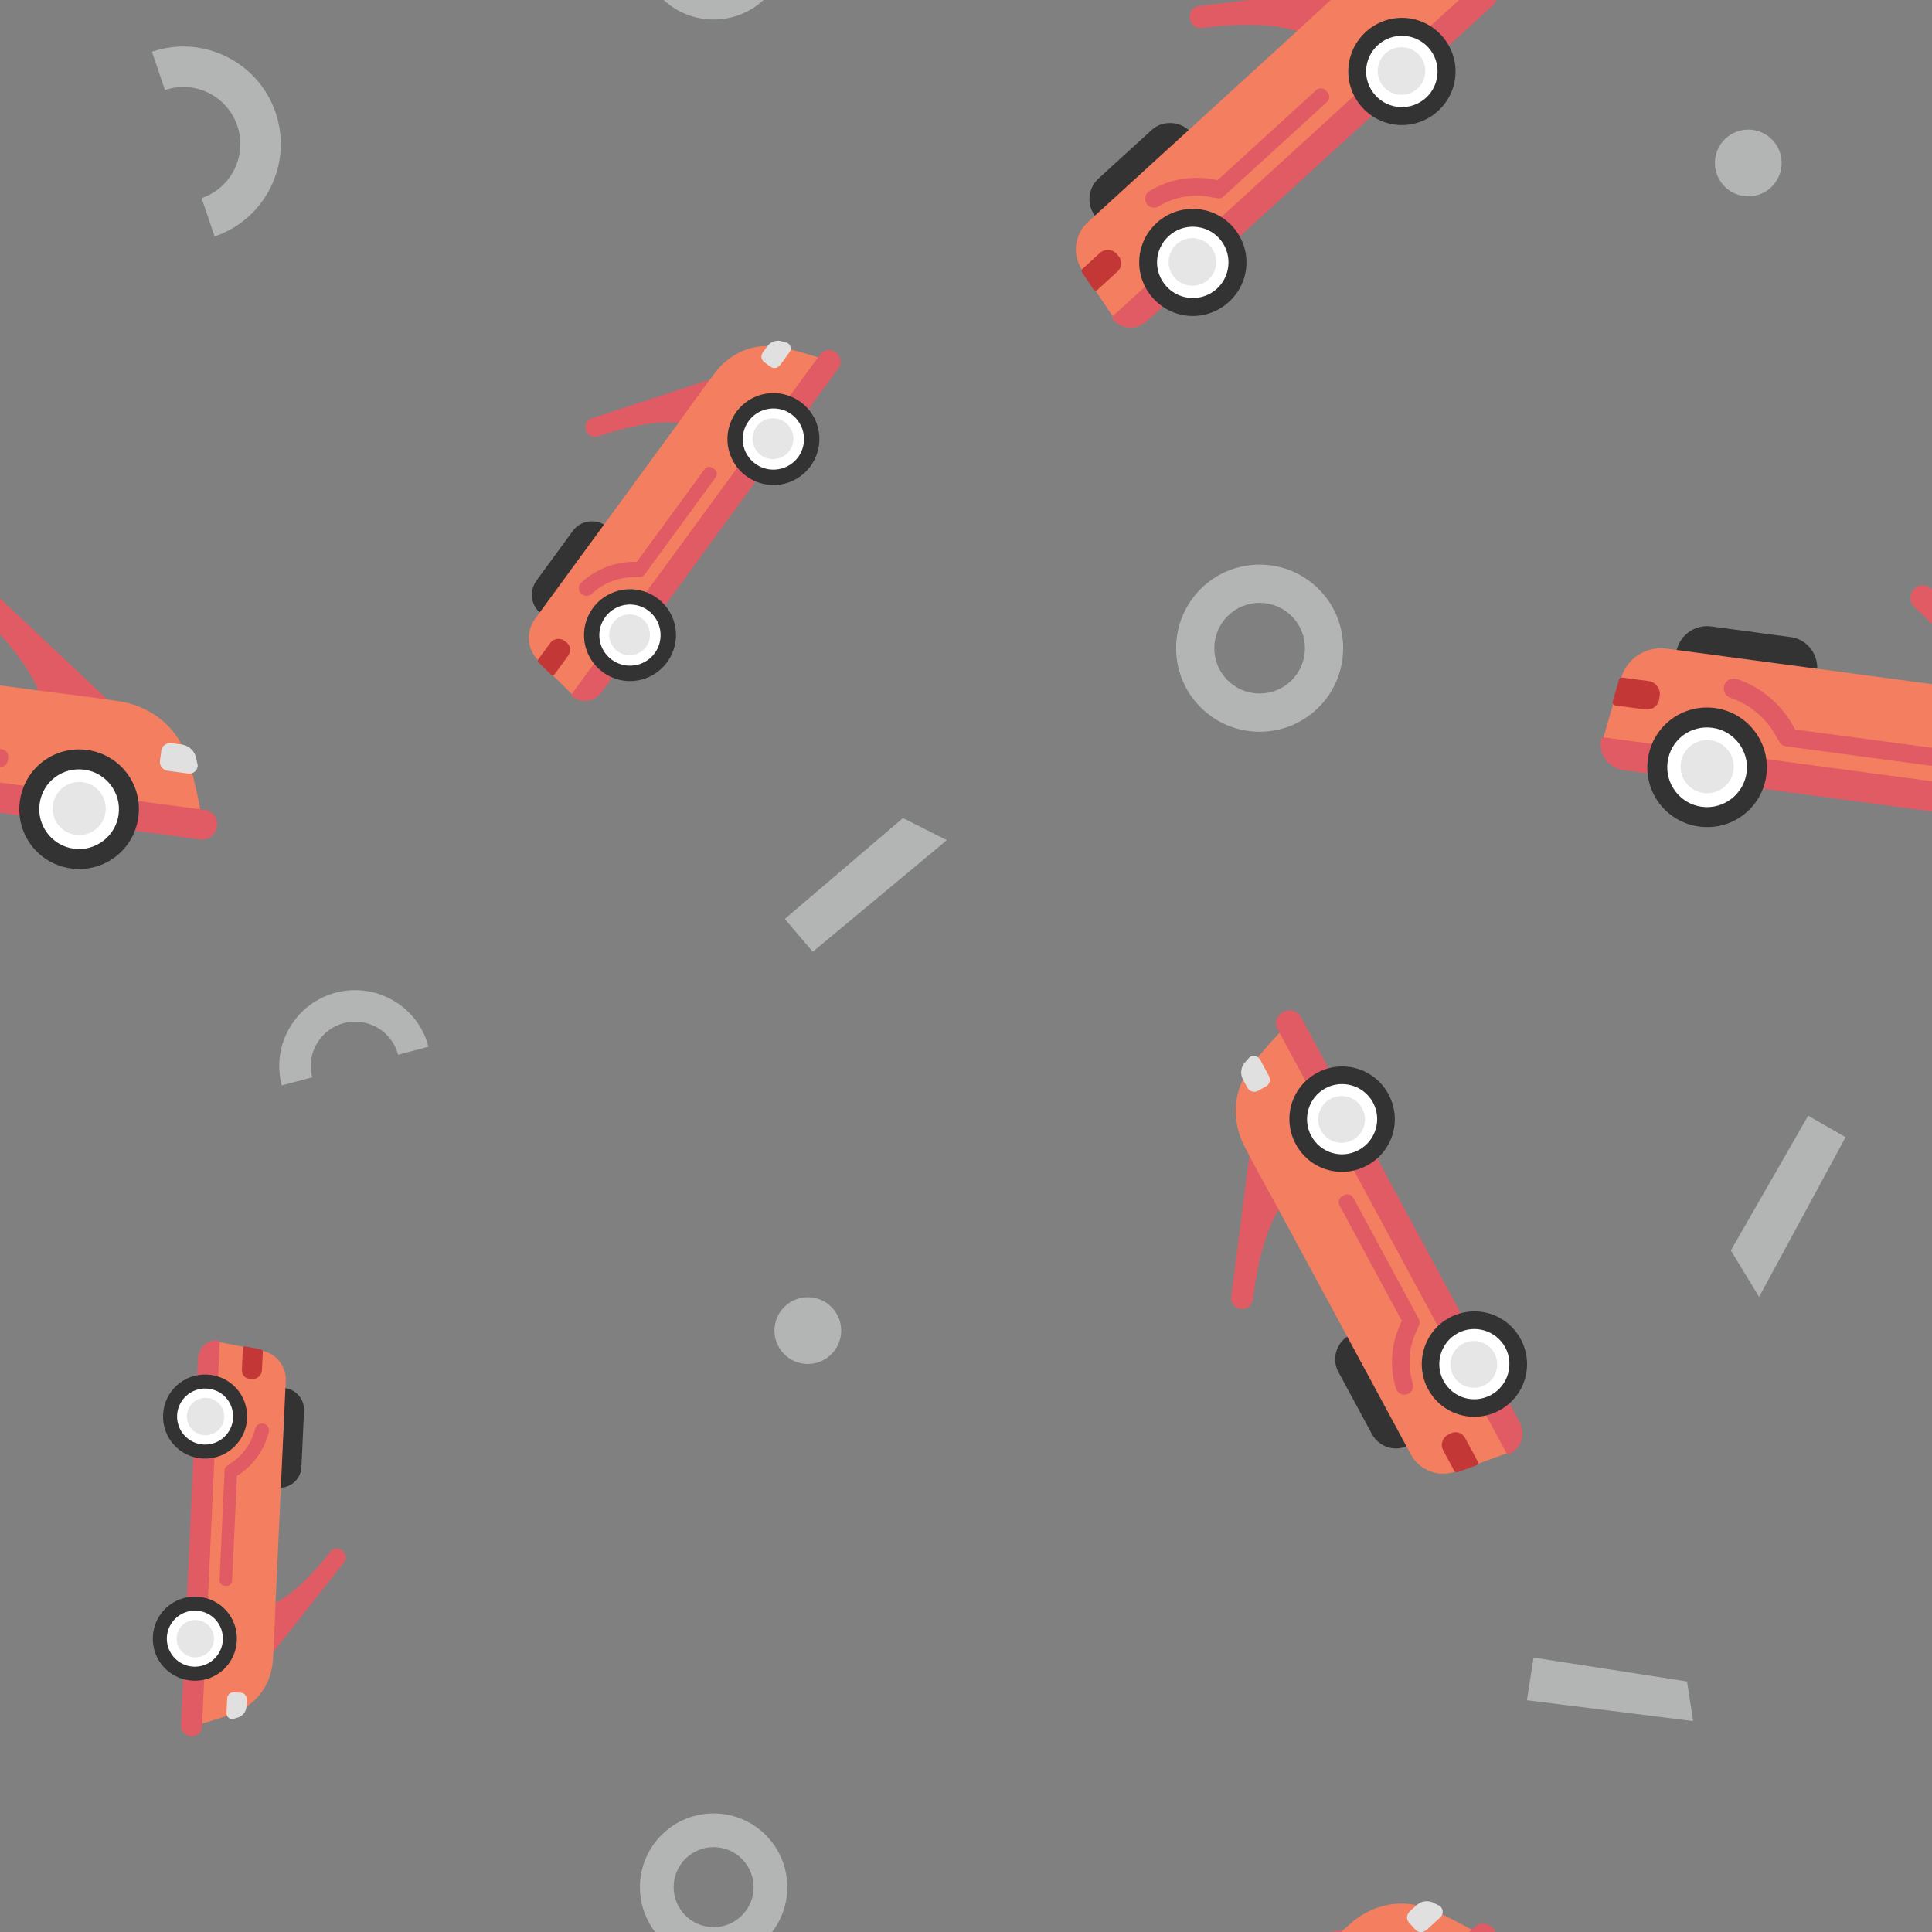 <?xml version="1.0" encoding="utf-8"?><svg xmlns="http://www.w3.org/2000/svg" xmlns:xlink="http://www.w3.org/1999/xlink" width="107" height="107" preserveAspectRatio="xMidYMid" viewBox="0 0 107 107" style="display:block;background-repeat-y:initial;background-repeat-x:initial;background-color:rgb(219, 72, 72);animation-play-state:paused" ><rect x="0" y="0" width="107" height="107" fill="#808080" stroke="none"/><g transform="scale(0.42)" style="transform:matrix(0.42, 0, 0, 0.42, 0, 0);animation-play-state:paused" ><defs style="animation-play-state:paused" ><g id="id-0.8505177635326548" style="animation-play-state:paused" ><style type="text/css" style="animation-play-state:paused" >.st0{fill:#333}.st2{fill:#e0e0e0}.st5{fill:#fff}.st7{fill:#e15b64}.st18{fill:#f47e60}.st27{fill:#e6e6e6}.st29{fill:#c33737}.st30{fill:#fff;stroke:#e15b64;stroke-width:3;stroke-linecap:round;stroke-miterlimit:10}</style>
<path class="st7" d="M76.8,46.7l-12.1,2.2c-0.5-4.5-5-10-13.4-15.9c-0.7-0.9-0.6-2.1,0.3-2.8l0,0c0.7-0.5,1.6-0.5,2.2,0L76.8,46.7z" data-fill="c1" style="fill:rgb(225, 91, 100);animation-play-state:paused" ></path>
<path class="st0" d="M38.4,44.9H17v0c0-2.6,2.1-4.7,4.7-4.7h12.1C36.3,40.2,38.4,42.3,38.4,44.9L38.4,44.9z" data-fill="c2" style="fill:rgb(51, 51, 51);animation-play-state:paused" ></path>
<path class="st18" d="M87.8,54c-0.2-0.4-0.3-0.7-0.5-1.1c-0.7-1.5-1.4-3-2.5-4.2c-2.3-2.7-5.8-4.2-9.3-4.3c-4.2-0.1-8.4,0-12.6,0 c-5.1,0-10.3,0-15.4,0c-5.1,0-10.3,0-15.4,0c-4,0-7.9,0-11.9,0c-1.6,0-3.2,0-4.7,0c-3.1,0-5.7,2.2-6.2,5.2c0,0.1-0.1,0.2-0.1,0.3 l-0.6,3.9l-0.8,5.4c0,2.2,1.8,4.1,4.1,4.1c0.2,0,0.4,0,0.6,0c1.8,0,3.5,0,5.3,0c3.1,0,6.3,0,9.4,0c4.1,0,8.1,0,12.2,0 c4.5,0,9,0,13.4,0c4.4,0,8.8,0,13.3,0c3.9,0,7.8,0,11.6,0c2.9,0,5.7,0,8.6,0c0.9,0,1.8,0,2.7,0c0.7,0,1.9,0.2,1.6-0.8 C89.9,59.6,88.9,56.8,87.8,54z" data-fill="c3" style="fill:rgb(244, 126, 96);animation-play-state:paused" ></path>
<path class="st29" d="M13.5,49.6h-4C9.2,49.6,9,49.8,9,50l-0.5,3.4c0,0.3,0.2,0.5,0.4,0.5h4.6c1.1,0,1.9-0.8,1.9-1.9v-0.5 C15.4,50.5,14.5,49.6,13.5,49.6z" data-fill="c4" style="fill:rgb(195, 55, 55);animation-play-state:paused" ></path>
<path class="st2" d="M88,51.5c-0.3-1.1-1.3-1.9-2.5-1.9H84c-0.8,0-1.4,0.6-1.4,1.3v1.6c0,0.7,0.6,1.3,1.4,1.3h3.1 c0.8,0,1.4-0.8,1.2-1.5L88,51.5z" data-fill="c5" style="fill:rgb(224, 224, 224);animation-play-state:paused" ></path>
<path class="st7" d="M90.3,58.9H7.9c0,0-0.4,0-0.4,0.4c0,2.4,1.7,4.1,4.2,4.1h78.5c1.2,0,2.2-1,2.2-2.2v0 C92.5,59.9,91.5,58.9,90.3,58.9z" data-fill="c1" style="fill:rgb(225, 91, 100);animation-play-state:paused" ></path>
<g style="animation-play-state:paused" ><circle class="st5" cx="23.9" cy="61.2" r="7.5" data-fill="c6" style="fill:rgb(255, 255, 255);animation-play-state:paused" ></circle>
<path class="st0" d="M23.9,55.3c3.3,0,6,2.7,6,6c0,3.3-2.7,6-6,6s-6-2.7-6-6C17.9,57.9,20.6,55.3,23.9,55.3 M23.9,52.3 c-5,0-9,4-9,9s4,9,9,9s9-4,9-9S28.8,52.3,23.9,52.3L23.9,52.3z" data-fill="c2" style="fill:rgb(51, 51, 51);animation-play-state:paused" ></path></g>
<path class="st30" d="M26.3,49c3.6,0.7,6.7,2.8,8.7,5.7" data-fill="c6" data-stroke="c1" style="stroke:rgb(225, 91, 100);fill:rgb(255, 255, 255);animation-play-state:paused" ></path>
<g style="animation-play-state:paused" ><circle class="st27" cx="23.9" cy="61.2" r="4" data-fill="c7" style="fill:rgb(230, 230, 230);animation-play-state:paused" ></circle></g>
<g style="animation-play-state:paused" ><circle class="st5" cx="71.5" cy="61.2" r="7.5" data-fill="c6" style="fill:rgb(255, 255, 255);animation-play-state:paused" ></circle>
<path class="st0" d="M71.5,55.3c3.3,0,6,2.7,6,6c0,3.3-2.7,6-6,6c-3.3,0-6-2.7-6-6C65.5,57.9,68.2,55.3,71.5,55.3 M71.5,52.3 c-5,0-9,4-9,9s4,9,9,9s9-4,9-9S76.5,52.3,71.5,52.3L71.5,52.3z" data-fill="c2" style="fill:rgb(51, 51, 51);animation-play-state:paused" ></path></g>
<g style="animation-play-state:paused" ><circle class="st27" cx="71.5" cy="61.2" r="4" data-fill="c7" style="fill:rgb(230, 230, 230);animation-play-state:paused" ></circle></g>
<path class="st7" d="M58.7,56.6H35.2c-0.7,0-1.2-0.5-1.2-1.2v-0.3c0-0.7,0.5-1.2,1.2-1.2h23.5c0.7,0,1.2,0.5,1.2,1.2v0.3 C59.9,56.1,59.4,56.6,58.7,56.6z" data-fill="c1" style="fill:rgb(225, 91, 100);animation-play-state:paused" ></path>
</g></defs>


































<g data-idx="0" data-dup="" dx="-128" dy="-128" style="transform-origin:-43.697px -33.235px;transform:matrix(1, 0, 0, 1, 0, 0);animation-timing-function:linear;animation-play-state:paused;animation-name:beat-6147fece-9c35-4ce9-bc2c-74be6e6ff9cd;animation-iteration-count:infinite;animation-fill-mode:forwards;animation-duration:16.667s" ><g transform="translate(-128,-128)" style="transform:matrix(1, 0, 0, 1, -128, -128);animation-play-state:paused" ><polygon fill="#B3B4B4" points="95.261,98.953 73.345,96.2 74.22,90.577 94.461,93.724 " data-fill="c8" style="fill:rgb(179, 180, 180);animation-play-state:paused" ></polygon></g></g>
<g data-idx="0" data-dup="" dx="128" dy="-128" style="transform-origin:212.303px -33.235px;transform:matrix(1, 0, 0, 1, 0, 0);animation-timing-function:linear;animation-play-state:paused;animation-name:beat-6147fece-9c35-4ce9-bc2c-74be6e6ff9cd;animation-iteration-count:infinite;animation-fill-mode:forwards;animation-duration:16.667s" ><g transform="translate(128,-128)" style="transform:matrix(1, 0, 0, 1, 128, -128);animation-play-state:paused" ><polygon fill="#B3B4B4" points="95.261,98.953 73.345,96.2 74.22,90.577 94.461,93.724 " data-fill="c8" style="fill:rgb(179, 180, 180);animation-play-state:paused" ></polygon></g></g>
<g data-idx="1" data-dup="" dx="-128" dy="-128" style="transform-origin:-89.899px 85.472px;transform:matrix(1, 0, 0, 1, 0, 0);animation-timing-function:linear;animation-play-state:paused;animation-name:beat-6147fece-9c35-4ce9-bc2c-74be6e6ff9cd;animation-iteration-count:infinite;animation-fill-mode:forwards;animation-duration:16.667s" ><g transform="translate(-128,-128)" style="transform:matrix(1, 0, 0, 1, -128, -128);animation-play-state:paused" ><path fill="#B3B4B4" d="M38.105,224.49c-0.05,0-0.099,0-0.149-0.001c-2.943-0.039-5.694-1.221-7.748-3.33
	c-4.239-4.352-4.147-11.342,0.205-15.581c2.108-2.054,4.884-3.157,7.833-3.124c2.943,0.039,5.694,1.222,7.748,3.33
	c4.239,4.352,4.147,11.342-0.205,15.58C43.716,223.383,40.992,224.49,38.105,224.49z M38.098,207.494
	c-1.567,0-3.044,0.6-4.169,1.695c-2.361,2.3-2.411,6.092-0.111,8.453c1.114,1.144,2.607,1.785,4.204,1.806
	c1.609,0.014,3.106-0.581,4.25-1.695c2.361-2.3,2.411-6.092,0.112-8.453l0,0c-1.114-1.144-2.607-1.785-4.204-1.806
	C38.152,207.494,38.125,207.494,38.098,207.494z" data-fill="c8" style="fill:rgb(179, 180, 180);animation-play-state:paused" ></path></g></g>
<g data-idx="1" data-dup="" dx="128" dy="-128" style="transform-origin:166.101px 85.472px;transform:matrix(1, 0, 0, 1, 0, 0);animation-timing-function:linear;animation-play-state:paused;animation-name:beat-6147fece-9c35-4ce9-bc2c-74be6e6ff9cd;animation-iteration-count:infinite;animation-fill-mode:forwards;animation-duration:16.667s" ><g transform="translate(128,-128)" style="transform:matrix(1, 0, 0, 1, 128, -128);animation-play-state:paused" ><path fill="#B3B4B4" d="M38.105,224.49c-0.05,0-0.099,0-0.149-0.001c-2.943-0.039-5.694-1.221-7.748-3.33
	c-4.239-4.352-4.147-11.342,0.205-15.581c2.108-2.054,4.884-3.157,7.833-3.124c2.943,0.039,5.694,1.222,7.748,3.33
	c4.239,4.352,4.147,11.342-0.205,15.58C43.716,223.383,40.992,224.49,38.105,224.49z M38.098,207.494
	c-1.567,0-3.044,0.6-4.169,1.695c-2.361,2.3-2.411,6.092-0.111,8.453c1.114,1.144,2.607,1.785,4.204,1.806
	c1.609,0.014,3.106-0.581,4.25-1.695c2.361-2.3,2.411-6.092,0.112-8.453l0,0c-1.114-1.144-2.607-1.785-4.204-1.806
	C38.152,207.494,38.125,207.494,38.098,207.494z" data-fill="c8" style="fill:rgb(179, 180, 180);animation-play-state:paused" ></path></g></g>
<g data-idx="2" data-dup="" dx="-128" dy="-128" style="transform-origin:106.49px -80.499px;transform:matrix(1, 0, 0, 1, 0, 0);animation-timing-function:linear;animation-play-state:paused;animation-name:beat-6147fece-9c35-4ce9-bc2c-74be6e6ff9cd;animation-iteration-count:infinite;animation-fill-mode:forwards;animation-duration:16.667s" ><g transform="translate(-128,-128)" style="transform:matrix(1, 0, 0, 1, -128, -128);animation-play-state:paused" ><ellipse transform="matrix(0.725 -0.689 0.689 0.725 31.783 174.591)" fill="#B3B4B4" cx="234.5" cy="47.5" rx="4.4" ry="4.4" data-fill="c8" style="transform:matrix(0.725, -0.689, 0.689, 0.725, 31.783, 174.591);fill:rgb(179, 180, 180);animation-play-state:paused" ></ellipse></g></g>
<g data-idx="2" data-dup="" dx="128" dy="-128" style="transform-origin:362.49px -80.499px;transform:matrix(1, 0, 0, 1, 0, 0);animation-timing-function:linear;animation-play-state:paused;animation-name:beat-6147fece-9c35-4ce9-bc2c-74be6e6ff9cd;animation-iteration-count:infinite;animation-fill-mode:forwards;animation-duration:16.667s" ><g transform="translate(128,-128)" style="transform:matrix(1, 0, 0, 1, 128, -128);animation-play-state:paused" ><ellipse transform="matrix(0.725 -0.689 0.689 0.725 31.783 174.591)" fill="#B3B4B4" cx="234.5" cy="47.5" rx="4.4" ry="4.4" data-fill="c8" style="transform:matrix(0.725, -0.689, 0.689, 0.725, 31.783, 174.591);fill:rgb(179, 180, 180);animation-play-state:paused" ></ellipse></g></g>
<g data-idx="3" data-dup="" dx="-128" dy="-128" style="transform-origin:28.533px 18.653px;transform:matrix(1, 0, 0, 1, 0, 0);animation-timing-function:linear;animation-play-state:paused;animation-name:beat-6147fece-9c35-4ce9-bc2c-74be6e6ff9cd;animation-iteration-count:infinite;animation-fill-mode:forwards;animation-duration:16.667s" ><g transform="translate(-128,-128)" style="transform:matrix(1, 0, 0, 1, -128, -128);animation-play-state:paused" ><path fill="#B3B4B4" d="M156.299,159.176l-1.714-5.053c3.929-1.333,6.042-5.614,4.709-9.543c-0.645-1.903-1.994-3.442-3.796-4.331
	c-1.803-0.89-3.844-1.024-5.747-0.378l-1.714-5.053c3.254-1.103,6.741-0.874,9.822,0.646c3.08,1.52,5.385,4.149,6.488,7.402
	C166.625,149.582,163.015,156.898,156.299,159.176z" data-fill="c8" style="fill:rgb(179, 180, 180);animation-play-state:paused" ></path></g></g>
<g data-idx="3" data-dup="" dx="128" dy="-128" style="transform-origin:284.533px 18.653px;transform:matrix(1, 0, 0, 1, 0, 0);animation-timing-function:linear;animation-play-state:paused;animation-name:beat-6147fece-9c35-4ce9-bc2c-74be6e6ff9cd;animation-iteration-count:infinite;animation-fill-mode:forwards;animation-duration:16.667s" ><g transform="translate(128,-128)" style="transform:matrix(1, 0, 0, 1, 128, -128);animation-play-state:paused" ><path fill="#B3B4B4" d="M156.299,159.176l-1.714-5.053c3.929-1.333,6.042-5.614,4.709-9.543c-0.645-1.903-1.994-3.442-3.796-4.331
	c-1.803-0.89-3.844-1.024-5.747-0.378l-1.714-5.053c3.254-1.103,6.741-0.874,9.822,0.646c3.08,1.52,5.385,4.149,6.488,7.402
	C166.625,149.582,163.015,156.898,156.299,159.176z" data-fill="c8" style="fill:rgb(179, 180, 180);animation-play-state:paused" ></path></g></g>
<g data-idx="4" data-dup="" dx="-128" dy="-128" style="transform-origin:-25.506px 21.495px;transform:matrix(1, 0, 0, 1, 0, 0);animation-timing-function:linear;animation-play-state:paused;animation-name:beat-6147fece-9c35-4ce9-bc2c-74be6e6ff9cd;animation-iteration-count:infinite;animation-fill-mode:forwards;animation-duration:16.667s" ><g transform="translate(-128,-128)" style="transform:matrix(1, 0, 0, 1, -128, -128);animation-play-state:paused" ><ellipse transform="matrix(0.725 -0.689 0.689 0.725 -74.784 111.724)" fill="#B3B4B4" cx="102.5" cy="149.5" rx="4.4" ry="4.4" data-fill="c8" style="transform:matrix(0.725, -0.689, 0.689, 0.725, -74.784, 111.724);fill:rgb(179, 180, 180);animation-play-state:paused" ></ellipse></g></g>
<g data-idx="4" data-dup="" dx="128" dy="-128" style="transform-origin:230.494px 21.495px;transform:matrix(1, 0, 0, 1, 0, 0);animation-timing-function:linear;animation-play-state:paused;animation-name:beat-6147fece-9c35-4ce9-bc2c-74be6e6ff9cd;animation-iteration-count:infinite;animation-fill-mode:forwards;animation-duration:16.667s" ><g transform="translate(128,-128)" style="transform:matrix(1, 0, 0, 1, 128, -128);animation-play-state:paused" ><ellipse transform="matrix(0.725 -0.689 0.689 0.725 -74.784 111.724)" fill="#B3B4B4" cx="102.5" cy="149.5" rx="4.4" ry="4.4" data-fill="c8" style="transform:matrix(0.725, -0.689, 0.689, 0.725, -74.784, 111.724);fill:rgb(179, 180, 180);animation-play-state:paused" ></ellipse></g></g>
<g data-idx="5" data-dup="" dx="-128" dy="-128" style="transform-origin:114.171px 116.691px;transform:matrix(1, 0, 0, 1, 0, 0);animation-timing-function:linear;animation-play-state:paused;animation-name:beat-6147fece-9c35-4ce9-bc2c-74be6e6ff9cd;animation-iteration-count:infinite;animation-fill-mode:forwards;animation-duration:16.667s" ><g transform="translate(-128,-128)" style="transform:matrix(1, 0, 0, 1, -128, -128);animation-play-state:paused" ><polygon fill="#B3B4B4" points="231.486,249.178 247.065,235.877 252.857,238.786 235.18,253.505 " data-fill="c8" style="fill:rgb(179, 180, 180);animation-play-state:paused" ></polygon></g></g>
<g data-idx="5" data-dup="" dx="128" dy="-128" style="transform-origin:370.172px 116.691px;transform:matrix(1, 0, 0, 1, 0, 0);animation-timing-function:linear;animation-play-state:paused;animation-name:beat-6147fece-9c35-4ce9-bc2c-74be6e6ff9cd;animation-iteration-count:infinite;animation-fill-mode:forwards;animation-duration:16.667s" ><g transform="translate(128,-128)" style="transform:matrix(1, 0, 0, 1, 128, -128);animation-play-state:paused" ><polygon fill="#B3B4B4" points="231.486,249.178 247.065,235.877 252.857,238.786 235.18,253.505 " data-fill="c8" style="fill:rgb(179, 180, 180);animation-play-state:paused" ></polygon></g></g>
<g data-idx="6" data-dup="" dx="-128" dy="-128" style="transform-origin:-20.197px -96.931px;transform:matrix(1, 0, 0, 1, 0, 0);animation-timing-function:linear;animation-play-state:paused;animation-name:beat-6147fece-9c35-4ce9-bc2c-74be6e6ff9cd;animation-iteration-count:infinite;animation-fill-mode:forwards;animation-duration:16.667s" ><g transform="translate(-128,-128)" style="transform:matrix(1, 0, 0, 1, -128, -128);animation-play-state:paused" ><polygon fill="#B3B4B4" points="115.367,21.954 103.961,43.014 100.239,36.891 110.431,19.123 " data-fill="c8" style="fill:rgb(179, 180, 180);animation-play-state:paused" ></polygon></g></g>
<g data-idx="6" data-dup="" dx="128" dy="-128" style="transform-origin:235.803px -96.931px;transform:matrix(1, 0, 0, 1, 0, 0);animation-timing-function:linear;animation-play-state:paused;animation-name:beat-6147fece-9c35-4ce9-bc2c-74be6e6ff9cd;animation-iteration-count:infinite;animation-fill-mode:forwards;animation-duration:16.667s" ><g transform="translate(128,-128)" style="transform:matrix(1, 0, 0, 1, 128, -128);animation-play-state:paused" ><polygon fill="#B3B4B4" points="115.367,21.954 103.961,43.014 100.239,36.891 110.431,19.123 " data-fill="c8" style="fill:rgb(179, 180, 180);animation-play-state:paused" ></polygon></g></g>
<g data-idx="7" data-dup="" dx="-128" dy="-128" style="transform-origin:94.1px -7.15px;transform:matrix(1, 0, 0, 1, 0, 0);animation-timing-function:linear;animation-play-state:paused;animation-name:beat-6147fece-9c35-4ce9-bc2c-74be6e6ff9cd;animation-iteration-count:infinite;animation-fill-mode:forwards;animation-duration:16.667s" ><g transform="translate(-128,-128)" style="transform:matrix(1, 0, 0, 1, -128, -128);animation-play-state:paused" ><path fill="#B3B4B4" d="M222.104,130.57c-0.044,0-0.088,0-0.132-0.001c-2.596-0.034-5.024-1.077-6.835-2.937
	c-3.74-3.84-3.659-10.006,0.181-13.746c1.86-1.812,4.308-2.785,6.91-2.756c2.596,0.034,5.024,1.078,6.835,2.938
	c3.74,3.839,3.659,10.006-0.181,13.745C227.054,129.594,224.651,130.57,222.104,130.57z M222.099,115.576
	c-1.382,0-2.686,0.53-3.678,1.496c-2.083,2.029-2.127,5.374-0.098,7.458c0.983,1.009,2.3,1.575,3.708,1.594
	c1.42,0.013,2.74-0.512,3.749-1.495c2.083-2.029,2.127-5.374,0.098-7.457l0,0c-0.983-1.009-2.3-1.575-3.708-1.594
	C222.146,115.576,222.122,115.576,222.099,115.576z" data-fill="c8" style="fill:rgb(179, 180, 180);animation-play-state:paused" ></path></g></g>
<g data-idx="7" data-dup="" dx="128" dy="-128" style="transform-origin:350.1px -7.15px;transform:matrix(1, 0, 0, 1, 0, 0);animation-timing-function:linear;animation-play-state:paused;animation-name:beat-6147fece-9c35-4ce9-bc2c-74be6e6ff9cd;animation-iteration-count:infinite;animation-fill-mode:forwards;animation-duration:16.667s" ><g transform="translate(128,-128)" style="transform:matrix(1, 0, 0, 1, 128, -128);animation-play-state:paused" ><path fill="#B3B4B4" d="M222.104,130.57c-0.044,0-0.088,0-0.132-0.001c-2.596-0.034-5.024-1.077-6.835-2.937
	c-3.74-3.84-3.659-10.006,0.181-13.746c1.86-1.812,4.308-2.785,6.91-2.756c2.596,0.034,5.024,1.078,6.835,2.938
	c3.74,3.839,3.659,10.006-0.181,13.745C227.054,129.594,224.651,130.57,222.104,130.57z M222.099,115.576
	c-1.382,0-2.686,0.53-3.678,1.496c-2.083,2.029-2.127,5.374-0.098,7.458c0.983,1.009,2.3,1.575,3.708,1.594
	c1.42,0.013,2.74-0.512,3.749-1.495c2.083-2.029,2.127-5.374,0.098-7.457l0,0c-0.983-1.009-2.3-1.575-3.708-1.594
	C222.146,115.576,222.122,115.576,222.099,115.576z" data-fill="c8" style="fill:rgb(179, 180, 180);animation-play-state:paused" ></path></g></g>
<g data-idx="8" data-dup="" dx="-128" dy="-128" style="transform-origin:46.665px -119.158px;transform:matrix(1, 0, 0, 1, 0, 0);animation-timing-function:linear;animation-play-state:paused;animation-name:beat-6147fece-9c35-4ce9-bc2c-74be6e6ff9cd;animation-iteration-count:infinite;animation-fill-mode:forwards;animation-duration:16.667s" ><g transform="translate(-128,-128)" style="transform:matrix(1, 0, 0, 1, -128, -128);animation-play-state:paused" ><path fill="#B3B4B4" d="M184.509,10.022l-4.015,1.058c-0.822-3.122-4.032-4.993-7.154-4.17c-1.512,0.398-2.779,1.362-3.567,2.713
	c-0.788,1.352-1.003,2.929-0.603,4.44l-4.015,1.058c-0.681-2.585-0.315-5.28,1.031-7.589c1.346-2.309,3.511-3.956,6.096-4.637
	C177.619,1.489,183.103,4.687,184.509,10.022z" data-fill="c8" style="fill:rgb(179, 180, 180);animation-play-state:paused" ></path></g></g>
<g data-idx="8" data-dup="" dx="128" dy="-128" style="transform-origin:302.665px -119.158px;transform:matrix(1, 0, 0, 1, 0, 0);animation-timing-function:linear;animation-play-state:paused;animation-name:beat-6147fece-9c35-4ce9-bc2c-74be6e6ff9cd;animation-iteration-count:infinite;animation-fill-mode:forwards;animation-duration:16.667s" ><g transform="translate(128,-128)" style="transform:matrix(1, 0, 0, 1, 128, -128);animation-play-state:paused" ><path fill="#B3B4B4" d="M184.509,10.022l-4.015,1.058c-0.822-3.122-4.032-4.993-7.154-4.17c-1.512,0.398-2.779,1.362-3.567,2.713
	c-0.788,1.352-1.003,2.929-0.603,4.44l-4.015,1.058c-0.681-2.585-0.315-5.28,1.031-7.589c1.346-2.309,3.511-3.956,6.096-4.637
	C177.619,1.489,183.103,4.687,184.509,10.022z" data-fill="c8" style="fill:rgb(179, 180, 180);animation-play-state:paused" ></path></g></g>
<g data-idx="9" data-dup="" dx="-128" dy="-128" style="transform-origin:-6.972px 94.448px;transform:matrix(1, 0, 0, 1, 0, 0);animation-timing-function:linear;animation-play-state:paused;animation-name:beat-6147fece-9c35-4ce9-bc2c-74be6e6ff9cd;animation-iteration-count:infinite;animation-fill-mode:forwards;animation-duration:16.667s" ><g transform="translate(-128,-128)" style="transform:matrix(1, 0, 0, 1, -128, -128);animation-play-state:paused" ><g transform="matrix(0.991 0.133 -0.133 0.991 30.542 -14.083) translate(121.067,222.398) scale(0.679)" style="transform:matrix(0.673, 0.09, -0.09, 0.673, 121.076, 222.399);animation-play-state:paused" ><g data-icon="" transform="scale(1.29)" style="transform:matrix(1.29, 0, 0, 1.29, 0, 0);animation-play-state:paused" ><use xlink:href="#id-0.8505177635326548" x="-50" y="-50" style="animation-play-state:paused" ></use></g></g></g></g>
<g data-idx="9" data-dup="" dx="128" dy="-128" style="transform-origin:249.028px 94.448px;transform:matrix(1, 0, 0, 1, 0, 0);animation-timing-function:linear;animation-play-state:paused;animation-name:beat-6147fece-9c35-4ce9-bc2c-74be6e6ff9cd;animation-iteration-count:infinite;animation-fill-mode:forwards;animation-duration:16.667s" ><g transform="translate(128,-128)" style="transform:matrix(1, 0, 0, 1, 128, -128);animation-play-state:paused" ><g transform="matrix(0.991 0.133 -0.133 0.991 30.542 -14.083) translate(121.067,222.398) scale(0.679)" style="transform:matrix(0.673, 0.09, -0.09, 0.673, 121.076, 222.399);animation-play-state:paused" ><g data-icon="" transform="scale(1.29)" style="transform:matrix(1.29, 0, 0, 1.29, 0, 0);animation-play-state:paused" ><use xlink:href="#id-0.8505177635326548" x="-50" y="-50" style="animation-play-state:paused" ></use></g></g></g></g>
<g data-idx="10" data-dup="" dx="-128" dy="-128" style="transform-origin:33.22px -52.856px;transform:matrix(1, 0, 0, 1, 0, 0);animation-timing-function:linear;animation-play-state:paused;animation-name:beat-6147fece-9c35-4ce9-bc2c-74be6e6ff9cd;animation-iteration-count:infinite;animation-fill-mode:forwards;animation-duration:16.667s" ><g transform="translate(-128,-128)" style="transform:matrix(1, 0, 0, 1, -128, -128);animation-play-state:paused" ><g transform="matrix(-0.046 0.999 -0.999 -0.046 243.707 -82.505) translate(161.268,75.171) scale(0.477)" style="transform:matrix(-0.022, 0.477, -0.477, -0.022, 161.257, 75.174);animation-play-state:paused" ><g data-icon="" transform="scale(1.29)" style="transform:matrix(1.29, 0, 0, 1.29, 0, 0);animation-play-state:paused" ><use xlink:href="#id-0.8505177635326548" x="-50" y="-50" style="animation-play-state:paused" ></use></g></g></g></g>
<g data-idx="10" data-dup="" dx="128" dy="-128" style="transform-origin:289.22px -52.856px;transform:matrix(1, 0, 0, 1, 0, 0);animation-timing-function:linear;animation-play-state:paused;animation-name:beat-6147fece-9c35-4ce9-bc2c-74be6e6ff9cd;animation-iteration-count:infinite;animation-fill-mode:forwards;animation-duration:16.667s" ><g transform="translate(128,-128)" style="transform:matrix(1, 0, 0, 1, 128, -128);animation-play-state:paused" ><g transform="matrix(-0.046 0.999 -0.999 -0.046 243.707 -82.505) translate(161.268,75.171) scale(0.477)" style="transform:matrix(-0.022, 0.477, -0.477, -0.022, 161.257, 75.174);animation-play-state:paused" ><g data-icon="" transform="scale(1.29)" style="transform:matrix(1.29, 0, 0, 1.29, 0, 0);animation-play-state:paused" ><use xlink:href="#id-0.8505177635326548" x="-50" y="-50" style="animation-play-state:paused" ></use></g></g></g></g>
<g data-idx="11" data-dup="" dx="-128" dy="-128" style="transform-origin:87.324px 65.132px;transform:matrix(1, 0, 0, 1, 0, 0);animation-timing-function:linear;animation-play-state:paused;animation-name:beat-6147fece-9c35-4ce9-bc2c-74be6e6ff9cd;animation-iteration-count:infinite;animation-fill-mode:forwards;animation-duration:16.667s" ><g transform="translate(-128,-128)" style="transform:matrix(1, 0, 0, 1, -128, -128);animation-play-state:paused" ><g transform="matrix(0.591 -0.807 0.807 0.591 -67.658 252.831) translate(215.293,193.082) scale(0.521)" style="transform:matrix(0.308, -0.421, 0.421, 0.308, 215.308, 193.082);animation-play-state:paused" ><g data-icon="" transform="scale(1.29)" style="transform:matrix(1.29, 0, 0, 1.29, 0, 0);animation-play-state:paused" ><use xlink:href="#id-0.8505177635326548" x="-50" y="-50" style="animation-play-state:paused" ></use></g></g></g></g>
<g data-idx="11" data-dup="" dx="128" dy="-128" style="transform-origin:343.324px 65.132px;transform:matrix(1, 0, 0, 1, 0, 0);animation-timing-function:linear;animation-play-state:paused;animation-name:beat-6147fece-9c35-4ce9-bc2c-74be6e6ff9cd;animation-iteration-count:infinite;animation-fill-mode:forwards;animation-duration:16.667s" ><g transform="translate(128,-128)" style="transform:matrix(1, 0, 0, 1, 128, -128);animation-play-state:paused" ><g transform="matrix(0.591 -0.807 0.807 0.591 -67.658 252.831) translate(215.293,193.082) scale(0.521)" style="transform:matrix(0.308, -0.421, 0.421, 0.308, 215.308, 193.082);animation-play-state:paused" ><g data-icon="" transform="scale(1.29)" style="transform:matrix(1.29, 0, 0, 1.29, 0, 0);animation-play-state:paused" ><use xlink:href="#id-0.8505177635326548" x="-50" y="-50" style="animation-play-state:paused" ></use></g></g></g></g>
<g data-idx="12" data-dup="" dx="-128" dy="-128" style="transform-origin:-78.755px -89.687px;transform:matrix(1, 0, 0, 1, 0, 0);animation-timing-function:linear;animation-play-state:paused;animation-name:beat-6147fece-9c35-4ce9-bc2c-74be6e6ff9cd;animation-iteration-count:infinite;animation-fill-mode:forwards;animation-duration:16.667s" ><g transform="translate(-128,-128)" style="transform:matrix(1, 0, 0, 1, -128, -128);animation-play-state:paused" ><g transform="matrix(-0.475 -0.88 0.88 -0.475 38.828 99.785) translate(49.185,38.308) scale(0.598)" style="transform:matrix(-0.284, -0.526, 0.526, -0.284, 49.185, 38.304);animation-play-state:paused" ><g data-icon="" transform="scale(1.29)" style="transform:matrix(1.29, 0, 0, 1.29, 0, 0);animation-play-state:paused" ><use xlink:href="#id-0.8505177635326548" x="-50" y="-50" style="animation-play-state:paused" ></use></g></g></g></g>
<g data-idx="12" data-dup="" dx="128" dy="-128" style="transform-origin:177.245px -89.687px;transform:matrix(1, 0, 0, 1, 0, 0);animation-timing-function:linear;animation-play-state:paused;animation-name:beat-6147fece-9c35-4ce9-bc2c-74be6e6ff9cd;animation-iteration-count:infinite;animation-fill-mode:forwards;animation-duration:16.667s" ><g transform="translate(128,-128)" style="transform:matrix(1, 0, 0, 1, 128, -128);animation-play-state:paused" ><g transform="matrix(-0.475 -0.88 0.88 -0.475 38.828 99.785) translate(49.185,38.308) scale(0.598)" style="transform:matrix(-0.284, -0.526, 0.526, -0.284, 49.185, 38.304);animation-play-state:paused" ><g data-icon="" transform="scale(1.29)" style="transform:matrix(1.29, 0, 0, 1.29, 0, 0);animation-play-state:paused" ><use xlink:href="#id-0.8505177635326548" x="-50" y="-50" style="animation-play-state:paused" ></use></g></g></g></g>
<g data-idx="13" data-dup="" dx="-128" dy="-128" style="transform-origin:-89.561px 14.307px;transform:matrix(1, 0, 0, 1, 0, 0);animation-timing-function:linear;animation-play-state:paused;animation-name:beat-6147fece-9c35-4ce9-bc2c-74be6e6ff9cd;animation-iteration-count:infinite;animation-fill-mode:forwards;animation-duration:16.667s" ><g transform="translate(-128,-128)" style="transform:matrix(1, 0, 0, 1, -128, -128);animation-play-state:paused" ><g transform="matrix(0.738 -0.675 0.675 0.738 -85.907 63.188) translate(38.434,142.243) scale(0.608)" style="transform:matrix(0.449, -0.41, 0.41, 0.449, 38.433, 142.247);animation-play-state:paused" ><g data-icon="" transform="scale(1.29)" style="transform:matrix(1.29, 0, 0, 1.29, 0, 0);animation-play-state:paused" ><use xlink:href="#id-0.8505177635326548" x="-50" y="-50" style="animation-play-state:paused" ></use></g></g></g></g>
<g data-idx="13" data-dup="" dx="128" dy="-128" style="transform-origin:166.439px 14.307px;transform:matrix(1, 0, 0, 1, 0, 0);animation-timing-function:linear;animation-play-state:paused;animation-name:beat-6147fece-9c35-4ce9-bc2c-74be6e6ff9cd;animation-iteration-count:infinite;animation-fill-mode:forwards;animation-duration:16.667s" ><g transform="translate(128,-128)" style="transform:matrix(1, 0, 0, 1, 128, -128);animation-play-state:paused" ><g transform="matrix(0.738 -0.675 0.675 0.738 -85.907 63.188) translate(38.434,142.243) scale(0.608)" style="transform:matrix(0.449, -0.41, 0.41, 0.449, 38.433, 142.247);animation-play-state:paused" ><g data-icon="" transform="scale(1.29)" style="transform:matrix(1.29, 0, 0, 1.29, 0, 0);animation-play-state:paused" ><use xlink:href="#id-0.8505177635326548" x="-50" y="-50" style="animation-play-state:paused" ></use></g></g></g></g>
<g data-idx="0" data-dup="" dx="-128" dy="128" style="transform-origin:-43.697px 222.765px;transform:matrix(1, 0, 0, 1, 0, 0);animation-timing-function:linear;animation-play-state:paused;animation-name:beat-6147fece-9c35-4ce9-bc2c-74be6e6ff9cd;animation-iteration-count:infinite;animation-fill-mode:forwards;animation-duration:16.667s" ><g transform="translate(-128,128)" style="transform:matrix(1, 0, 0, 1, -128, 128);animation-play-state:paused" ><polygon fill="#B3B4B4" points="95.261,98.953 73.345,96.2 74.22,90.577 94.461,93.724 " data-fill="c8" style="fill:rgb(179, 180, 180);animation-play-state:paused" ></polygon></g></g>
<g data-idx="0" data-dup="" dx="128" dy="128" style="transform-origin:212.303px 222.765px;transform:matrix(1, 0, 0, 1, 0, 0);animation-timing-function:linear;animation-play-state:paused;animation-name:beat-6147fece-9c35-4ce9-bc2c-74be6e6ff9cd;animation-iteration-count:infinite;animation-fill-mode:forwards;animation-duration:16.667s" ><g transform="translate(128,128)" style="transform:matrix(1, 0, 0, 1, 128, 128);animation-play-state:paused" ><polygon fill="#B3B4B4" points="95.261,98.953 73.345,96.2 74.22,90.577 94.461,93.724 " data-fill="c8" style="fill:rgb(179, 180, 180);animation-play-state:paused" ></polygon></g></g>
<g data-idx="1" data-dup="" dx="-128" dy="128" style="transform-origin:-89.899px 341.472px;transform:matrix(1, 0, 0, 1, 0, 0);animation-timing-function:linear;animation-play-state:paused;animation-name:beat-6147fece-9c35-4ce9-bc2c-74be6e6ff9cd;animation-iteration-count:infinite;animation-fill-mode:forwards;animation-duration:16.667s" ><g transform="translate(-128,128)" style="transform:matrix(1, 0, 0, 1, -128, 128);animation-play-state:paused" ><path fill="#B3B4B4" d="M38.105,224.49c-0.05,0-0.099,0-0.149-0.001c-2.943-0.039-5.694-1.221-7.748-3.33
	c-4.239-4.352-4.147-11.342,0.205-15.581c2.108-2.054,4.884-3.157,7.833-3.124c2.943,0.039,5.694,1.222,7.748,3.33
	c4.239,4.352,4.147,11.342-0.205,15.58C43.716,223.383,40.992,224.49,38.105,224.49z M38.098,207.494
	c-1.567,0-3.044,0.6-4.169,1.695c-2.361,2.3-2.411,6.092-0.111,8.453c1.114,1.144,2.607,1.785,4.204,1.806
	c1.609,0.014,3.106-0.581,4.25-1.695c2.361-2.3,2.411-6.092,0.112-8.453l0,0c-1.114-1.144-2.607-1.785-4.204-1.806
	C38.152,207.494,38.125,207.494,38.098,207.494z" data-fill="c8" style="fill:rgb(179, 180, 180);animation-play-state:paused" ></path></g></g>
<g data-idx="1" data-dup="" dx="128" dy="128" style="transform-origin:166.101px 341.472px;transform:matrix(1, 0, 0, 1, 0, 0);animation-timing-function:linear;animation-play-state:paused;animation-name:beat-6147fece-9c35-4ce9-bc2c-74be6e6ff9cd;animation-iteration-count:infinite;animation-fill-mode:forwards;animation-duration:16.667s" ><g transform="translate(128,128)" style="transform:matrix(1, 0, 0, 1, 128, 128);animation-play-state:paused" ><path fill="#B3B4B4" d="M38.105,224.49c-0.05,0-0.099,0-0.149-0.001c-2.943-0.039-5.694-1.221-7.748-3.33
	c-4.239-4.352-4.147-11.342,0.205-15.581c2.108-2.054,4.884-3.157,7.833-3.124c2.943,0.039,5.694,1.222,7.748,3.33
	c4.239,4.352,4.147,11.342-0.205,15.58C43.716,223.383,40.992,224.49,38.105,224.49z M38.098,207.494
	c-1.567,0-3.044,0.6-4.169,1.695c-2.361,2.3-2.411,6.092-0.111,8.453c1.114,1.144,2.607,1.785,4.204,1.806
	c1.609,0.014,3.106-0.581,4.25-1.695c2.361-2.3,2.411-6.092,0.112-8.453l0,0c-1.114-1.144-2.607-1.785-4.204-1.806
	C38.152,207.494,38.125,207.494,38.098,207.494z" data-fill="c8" style="fill:rgb(179, 180, 180);animation-play-state:paused" ></path></g></g>
<g data-idx="2" data-dup="" dx="-128" dy="128" style="transform-origin:106.49px 175.501px;transform:matrix(1, 0, 0, 1, 0, 0);animation-timing-function:linear;animation-play-state:paused;animation-name:beat-6147fece-9c35-4ce9-bc2c-74be6e6ff9cd;animation-iteration-count:infinite;animation-fill-mode:forwards;animation-duration:16.667s" ><g transform="translate(-128,128)" style="transform:matrix(1, 0, 0, 1, -128, 128);animation-play-state:paused" ><ellipse transform="matrix(0.725 -0.689 0.689 0.725 31.783 174.591)" fill="#B3B4B4" cx="234.5" cy="47.5" rx="4.4" ry="4.4" data-fill="c8" style="transform:matrix(0.725, -0.689, 0.689, 0.725, 31.783, 174.591);fill:rgb(179, 180, 180);animation-play-state:paused" ></ellipse></g></g>
<g data-idx="2" data-dup="" dx="128" dy="128" style="transform-origin:362.49px 175.501px;transform:matrix(1, 0, 0, 1, 0, 0);animation-timing-function:linear;animation-play-state:paused;animation-name:beat-6147fece-9c35-4ce9-bc2c-74be6e6ff9cd;animation-iteration-count:infinite;animation-fill-mode:forwards;animation-duration:16.667s" ><g transform="translate(128,128)" style="transform:matrix(1, 0, 0, 1, 128, 128);animation-play-state:paused" ><ellipse transform="matrix(0.725 -0.689 0.689 0.725 31.783 174.591)" fill="#B3B4B4" cx="234.5" cy="47.5" rx="4.4" ry="4.4" data-fill="c8" style="transform:matrix(0.725, -0.689, 0.689, 0.725, 31.783, 174.591);fill:rgb(179, 180, 180);animation-play-state:paused" ></ellipse></g></g>
<g data-idx="3" data-dup="" dx="-128" dy="128" style="transform-origin:28.533px 274.653px;transform:matrix(1, 0, 0, 1, 0, 0);animation-timing-function:linear;animation-play-state:paused;animation-name:beat-6147fece-9c35-4ce9-bc2c-74be6e6ff9cd;animation-iteration-count:infinite;animation-fill-mode:forwards;animation-duration:16.667s" ><g transform="translate(-128,128)" style="transform:matrix(1, 0, 0, 1, -128, 128);animation-play-state:paused" ><path fill="#B3B4B4" d="M156.299,159.176l-1.714-5.053c3.929-1.333,6.042-5.614,4.709-9.543c-0.645-1.903-1.994-3.442-3.796-4.331
	c-1.803-0.89-3.844-1.024-5.747-0.378l-1.714-5.053c3.254-1.103,6.741-0.874,9.822,0.646c3.08,1.52,5.385,4.149,6.488,7.402
	C166.625,149.582,163.015,156.898,156.299,159.176z" data-fill="c8" style="fill:rgb(179, 180, 180);animation-play-state:paused" ></path></g></g>
<g data-idx="3" data-dup="" dx="128" dy="128" style="transform-origin:284.533px 274.653px;transform:matrix(1, 0, 0, 1, 0, 0);animation-timing-function:linear;animation-play-state:paused;animation-name:beat-6147fece-9c35-4ce9-bc2c-74be6e6ff9cd;animation-iteration-count:infinite;animation-fill-mode:forwards;animation-duration:16.667s" ><g transform="translate(128,128)" style="transform:matrix(1, 0, 0, 1, 128, 128);animation-play-state:paused" ><path fill="#B3B4B4" d="M156.299,159.176l-1.714-5.053c3.929-1.333,6.042-5.614,4.709-9.543c-0.645-1.903-1.994-3.442-3.796-4.331
	c-1.803-0.89-3.844-1.024-5.747-0.378l-1.714-5.053c3.254-1.103,6.741-0.874,9.822,0.646c3.08,1.52,5.385,4.149,6.488,7.402
	C166.625,149.582,163.015,156.898,156.299,159.176z" data-fill="c8" style="fill:rgb(179, 180, 180);animation-play-state:paused" ></path></g></g>
<g data-idx="4" data-dup="" dx="-128" dy="128" style="transform-origin:-25.506px 277.495px;transform:matrix(1, 0, 0, 1, 0, 0);animation-timing-function:linear;animation-play-state:paused;animation-name:beat-6147fece-9c35-4ce9-bc2c-74be6e6ff9cd;animation-iteration-count:infinite;animation-fill-mode:forwards;animation-duration:16.667s" ><g transform="translate(-128,128)" style="transform:matrix(1, 0, 0, 1, -128, 128);animation-play-state:paused" ><ellipse transform="matrix(0.725 -0.689 0.689 0.725 -74.784 111.724)" fill="#B3B4B4" cx="102.5" cy="149.5" rx="4.4" ry="4.4" data-fill="c8" style="transform:matrix(0.725, -0.689, 0.689, 0.725, -74.784, 111.724);fill:rgb(179, 180, 180);animation-play-state:paused" ></ellipse></g></g>
<g data-idx="4" data-dup="" dx="128" dy="128" style="transform-origin:230.494px 277.495px;transform:matrix(1, 0, 0, 1, 0, 0);animation-timing-function:linear;animation-play-state:paused;animation-name:beat-6147fece-9c35-4ce9-bc2c-74be6e6ff9cd;animation-iteration-count:infinite;animation-fill-mode:forwards;animation-duration:16.667s" ><g transform="translate(128,128)" style="transform:matrix(1, 0, 0, 1, 128, 128);animation-play-state:paused" ><ellipse transform="matrix(0.725 -0.689 0.689 0.725 -74.784 111.724)" fill="#B3B4B4" cx="102.5" cy="149.5" rx="4.4" ry="4.4" data-fill="c8" style="transform:matrix(0.725, -0.689, 0.689, 0.725, -74.784, 111.724);fill:rgb(179, 180, 180);animation-play-state:paused" ></ellipse></g></g>
<g data-idx="5" data-dup="" dx="-128" dy="128" style="transform-origin:114.171px 372.691px;transform:matrix(1, 0, 0, 1, 0, 0);animation-timing-function:linear;animation-play-state:paused;animation-name:beat-6147fece-9c35-4ce9-bc2c-74be6e6ff9cd;animation-iteration-count:infinite;animation-fill-mode:forwards;animation-duration:16.667s" ><g transform="translate(-128,128)" style="transform:matrix(1, 0, 0, 1, -128, 128);animation-play-state:paused" ><polygon fill="#B3B4B4" points="231.486,249.178 247.065,235.877 252.857,238.786 235.18,253.505 " data-fill="c8" style="fill:rgb(179, 180, 180);animation-play-state:paused" ></polygon></g></g>
<g data-idx="5" data-dup="" dx="128" dy="128" style="transform-origin:370.172px 372.691px;transform:matrix(1, 0, 0, 1, 0, 0);animation-timing-function:linear;animation-play-state:paused;animation-name:beat-6147fece-9c35-4ce9-bc2c-74be6e6ff9cd;animation-iteration-count:infinite;animation-fill-mode:forwards;animation-duration:16.667s" ><g transform="translate(128,128)" style="transform:matrix(1, 0, 0, 1, 128, 128);animation-play-state:paused" ><polygon fill="#B3B4B4" points="231.486,249.178 247.065,235.877 252.857,238.786 235.18,253.505 " data-fill="c8" style="fill:rgb(179, 180, 180);animation-play-state:paused" ></polygon></g></g>
<g data-idx="6" data-dup="" dx="-128" dy="128" style="transform-origin:-20.197px 159.068px;transform:matrix(1, 0, 0, 1, 0, 0);animation-timing-function:linear;animation-play-state:paused;animation-name:beat-6147fece-9c35-4ce9-bc2c-74be6e6ff9cd;animation-iteration-count:infinite;animation-fill-mode:forwards;animation-duration:16.667s" ><g transform="translate(-128,128)" style="transform:matrix(1, 0, 0, 1, -128, 128);animation-play-state:paused" ><polygon fill="#B3B4B4" points="115.367,21.954 103.961,43.014 100.239,36.891 110.431,19.123 " data-fill="c8" style="fill:rgb(179, 180, 180);animation-play-state:paused" ></polygon></g></g>
<g data-idx="6" data-dup="" dx="128" dy="128" style="transform-origin:235.803px 159.068px;transform:matrix(1, 0, 0, 1, 0, 0);animation-timing-function:linear;animation-play-state:paused;animation-name:beat-6147fece-9c35-4ce9-bc2c-74be6e6ff9cd;animation-iteration-count:infinite;animation-fill-mode:forwards;animation-duration:16.667s" ><g transform="translate(128,128)" style="transform:matrix(1, 0, 0, 1, 128, 128);animation-play-state:paused" ><polygon fill="#B3B4B4" points="115.367,21.954 103.961,43.014 100.239,36.891 110.431,19.123 " data-fill="c8" style="fill:rgb(179, 180, 180);animation-play-state:paused" ></polygon></g></g>
<g data-idx="7" data-dup="" dx="-128" dy="128" style="transform-origin:94.1px 248.85px;transform:matrix(1, 0, 0, 1, 0, 0);animation-timing-function:linear;animation-play-state:paused;animation-name:beat-6147fece-9c35-4ce9-bc2c-74be6e6ff9cd;animation-iteration-count:infinite;animation-fill-mode:forwards;animation-duration:16.667s" ><g transform="translate(-128,128)" style="transform:matrix(1, 0, 0, 1, -128, 128);animation-play-state:paused" ><path fill="#B3B4B4" d="M222.104,130.57c-0.044,0-0.088,0-0.132-0.001c-2.596-0.034-5.024-1.077-6.835-2.937
	c-3.74-3.84-3.659-10.006,0.181-13.746c1.86-1.812,4.308-2.785,6.91-2.756c2.596,0.034,5.024,1.078,6.835,2.938
	c3.74,3.839,3.659,10.006-0.181,13.745C227.054,129.594,224.651,130.57,222.104,130.57z M222.099,115.576
	c-1.382,0-2.686,0.53-3.678,1.496c-2.083,2.029-2.127,5.374-0.098,7.458c0.983,1.009,2.3,1.575,3.708,1.594
	c1.42,0.013,2.74-0.512,3.749-1.495c2.083-2.029,2.127-5.374,0.098-7.457l0,0c-0.983-1.009-2.3-1.575-3.708-1.594
	C222.146,115.576,222.122,115.576,222.099,115.576z" data-fill="c8" style="fill:rgb(179, 180, 180);animation-play-state:paused" ></path></g></g>
<g data-idx="7" data-dup="" dx="128" dy="128" style="transform-origin:350.1px 248.85px;transform:matrix(1, 0, 0, 1, 0, 0);animation-timing-function:linear;animation-play-state:paused;animation-name:beat-6147fece-9c35-4ce9-bc2c-74be6e6ff9cd;animation-iteration-count:infinite;animation-fill-mode:forwards;animation-duration:16.667s" ><g transform="translate(128,128)" style="transform:matrix(1, 0, 0, 1, 128, 128);animation-play-state:paused" ><path fill="#B3B4B4" d="M222.104,130.57c-0.044,0-0.088,0-0.132-0.001c-2.596-0.034-5.024-1.077-6.835-2.937
	c-3.74-3.84-3.659-10.006,0.181-13.746c1.86-1.812,4.308-2.785,6.91-2.756c2.596,0.034,5.024,1.078,6.835,2.938
	c3.74,3.839,3.659,10.006-0.181,13.745C227.054,129.594,224.651,130.57,222.104,130.57z M222.099,115.576
	c-1.382,0-2.686,0.53-3.678,1.496c-2.083,2.029-2.127,5.374-0.098,7.458c0.983,1.009,2.3,1.575,3.708,1.594
	c1.42,0.013,2.74-0.512,3.749-1.495c2.083-2.029,2.127-5.374,0.098-7.457l0,0c-0.983-1.009-2.3-1.575-3.708-1.594
	C222.146,115.576,222.122,115.576,222.099,115.576z" data-fill="c8" style="fill:rgb(179, 180, 180);animation-play-state:paused" ></path></g></g>
<g data-idx="8" data-dup="" dx="-128" dy="128" style="transform-origin:46.665px 136.842px;transform:matrix(1, 0, 0, 1, 0, 0);animation-timing-function:linear;animation-play-state:paused;animation-name:beat-6147fece-9c35-4ce9-bc2c-74be6e6ff9cd;animation-iteration-count:infinite;animation-fill-mode:forwards;animation-duration:16.667s" ><g transform="translate(-128,128)" style="transform:matrix(1, 0, 0, 1, -128, 128);animation-play-state:paused" ><path fill="#B3B4B4" d="M184.509,10.022l-4.015,1.058c-0.822-3.122-4.032-4.993-7.154-4.17c-1.512,0.398-2.779,1.362-3.567,2.713
	c-0.788,1.352-1.003,2.929-0.603,4.44l-4.015,1.058c-0.681-2.585-0.315-5.28,1.031-7.589c1.346-2.309,3.511-3.956,6.096-4.637
	C177.619,1.489,183.103,4.687,184.509,10.022z" data-fill="c8" style="fill:rgb(179, 180, 180);animation-play-state:paused" ></path></g></g>
<g data-idx="8" data-dup="" dx="128" dy="128" style="transform-origin:302.665px 136.842px;transform:matrix(1, 0, 0, 1, 0, 0);animation-timing-function:linear;animation-play-state:paused;animation-name:beat-6147fece-9c35-4ce9-bc2c-74be6e6ff9cd;animation-iteration-count:infinite;animation-fill-mode:forwards;animation-duration:16.667s" ><g transform="translate(128,128)" style="transform:matrix(1, 0, 0, 1, 128, 128);animation-play-state:paused" ><path fill="#B3B4B4" d="M184.509,10.022l-4.015,1.058c-0.822-3.122-4.032-4.993-7.154-4.17c-1.512,0.398-2.779,1.362-3.567,2.713
	c-0.788,1.352-1.003,2.929-0.603,4.44l-4.015,1.058c-0.681-2.585-0.315-5.28,1.031-7.589c1.346-2.309,3.511-3.956,6.096-4.637
	C177.619,1.489,183.103,4.687,184.509,10.022z" data-fill="c8" style="fill:rgb(179, 180, 180);animation-play-state:paused" ></path></g></g>
<g data-idx="9" data-dup="" dx="-128" dy="128" style="transform-origin:-6.972px 350.448px;transform:matrix(1, 0, 0, 1, 0, 0);animation-timing-function:linear;animation-play-state:paused;animation-name:beat-6147fece-9c35-4ce9-bc2c-74be6e6ff9cd;animation-iteration-count:infinite;animation-fill-mode:forwards;animation-duration:16.667s" ><g transform="translate(-128,128)" style="transform:matrix(1, 0, 0, 1, -128, 128);animation-play-state:paused" ><g transform="matrix(0.991 0.133 -0.133 0.991 30.542 -14.083) translate(121.067,222.398) scale(0.679)" style="transform:matrix(0.673, 0.09, -0.09, 0.673, 121.076, 222.399);animation-play-state:paused" ><g data-icon="" transform="scale(1.29)" style="transform:matrix(1.29, 0, 0, 1.29, 0, 0);animation-play-state:paused" ><use xlink:href="#id-0.8505177635326548" x="-50" y="-50" style="animation-play-state:paused" ></use></g></g></g></g>
<g data-idx="9" data-dup="" dx="128" dy="128" style="transform-origin:249.028px 350.448px;transform:matrix(1, 0, 0, 1, 0, 0);animation-timing-function:linear;animation-play-state:paused;animation-name:beat-6147fece-9c35-4ce9-bc2c-74be6e6ff9cd;animation-iteration-count:infinite;animation-fill-mode:forwards;animation-duration:16.667s" ><g transform="translate(128,128)" style="transform:matrix(1, 0, 0, 1, 128, 128);animation-play-state:paused" ><g transform="matrix(0.991 0.133 -0.133 0.991 30.542 -14.083) translate(121.067,222.398) scale(0.679)" style="transform:matrix(0.673, 0.09, -0.09, 0.673, 121.076, 222.399);animation-play-state:paused" ><g data-icon="" transform="scale(1.29)" style="transform:matrix(1.29, 0, 0, 1.29, 0, 0);animation-play-state:paused" ><use xlink:href="#id-0.8505177635326548" x="-50" y="-50" style="animation-play-state:paused" ></use></g></g></g></g>
<g data-idx="10" data-dup="" dx="-128" dy="128" style="transform-origin:33.22px 203.144px;transform:matrix(1, 0, 0, 1, 0, 0);animation-timing-function:linear;animation-play-state:paused;animation-name:beat-6147fece-9c35-4ce9-bc2c-74be6e6ff9cd;animation-iteration-count:infinite;animation-fill-mode:forwards;animation-duration:16.667s" ><g transform="translate(-128,128)" style="transform:matrix(1, 0, 0, 1, -128, 128);animation-play-state:paused" ><g transform="matrix(-0.046 0.999 -0.999 -0.046 243.707 -82.505) translate(161.268,75.171) scale(0.477)" style="transform:matrix(-0.022, 0.477, -0.477, -0.022, 161.257, 75.174);animation-play-state:paused" ><g data-icon="" transform="scale(1.29)" style="transform:matrix(1.29, 0, 0, 1.29, 0, 0);animation-play-state:paused" ><use xlink:href="#id-0.8505177635326548" x="-50" y="-50" style="animation-play-state:paused" ></use></g></g></g></g>
<g data-idx="10" data-dup="" dx="128" dy="128" style="transform-origin:289.22px 203.144px;transform:matrix(1, 0, 0, 1, 0, 0);animation-timing-function:linear;animation-play-state:paused;animation-name:beat-6147fece-9c35-4ce9-bc2c-74be6e6ff9cd;animation-iteration-count:infinite;animation-fill-mode:forwards;animation-duration:16.667s" ><g transform="translate(128,128)" style="transform:matrix(1, 0, 0, 1, 128, 128);animation-play-state:paused" ><g transform="matrix(-0.046 0.999 -0.999 -0.046 243.707 -82.505) translate(161.268,75.171) scale(0.477)" style="transform:matrix(-0.022, 0.477, -0.477, -0.022, 161.257, 75.174);animation-play-state:paused" ><g data-icon="" transform="scale(1.29)" style="transform:matrix(1.29, 0, 0, 1.29, 0, 0);animation-play-state:paused" ><use xlink:href="#id-0.8505177635326548" x="-50" y="-50" style="animation-play-state:paused" ></use></g></g></g></g>
<g data-idx="11" data-dup="" dx="-128" dy="128" style="transform-origin:87.324px 321.133px;transform:matrix(1, 0, 0, 1, 0, 0);animation-timing-function:linear;animation-play-state:paused;animation-name:beat-6147fece-9c35-4ce9-bc2c-74be6e6ff9cd;animation-iteration-count:infinite;animation-fill-mode:forwards;animation-duration:16.667s" ><g transform="translate(-128,128)" style="transform:matrix(1, 0, 0, 1, -128, 128);animation-play-state:paused" ><g transform="matrix(0.591 -0.807 0.807 0.591 -67.658 252.831) translate(215.293,193.082) scale(0.521)" style="transform:matrix(0.308, -0.421, 0.421, 0.308, 215.308, 193.082);animation-play-state:paused" ><g data-icon="" transform="scale(1.29)" style="transform:matrix(1.29, 0, 0, 1.29, 0, 0);animation-play-state:paused" ><use xlink:href="#id-0.8505177635326548" x="-50" y="-50" style="animation-play-state:paused" ></use></g></g></g></g>
<g data-idx="11" data-dup="" dx="128" dy="128" style="transform-origin:343.324px 321.133px;transform:matrix(1, 0, 0, 1, 0, 0);animation-timing-function:linear;animation-play-state:paused;animation-name:beat-6147fece-9c35-4ce9-bc2c-74be6e6ff9cd;animation-iteration-count:infinite;animation-fill-mode:forwards;animation-duration:16.667s" ><g transform="translate(128,128)" style="transform:matrix(1, 0, 0, 1, 128, 128);animation-play-state:paused" ><g transform="matrix(0.591 -0.807 0.807 0.591 -67.658 252.831) translate(215.293,193.082) scale(0.521)" style="transform:matrix(0.308, -0.421, 0.421, 0.308, 215.308, 193.082);animation-play-state:paused" ><g data-icon="" transform="scale(1.29)" style="transform:matrix(1.29, 0, 0, 1.29, 0, 0);animation-play-state:paused" ><use xlink:href="#id-0.8505177635326548" x="-50" y="-50" style="animation-play-state:paused" ></use></g></g></g></g>
<g data-idx="12" data-dup="" dx="-128" dy="128" style="transform-origin:-78.755px 166.313px;transform:matrix(1, 0, 0, 1, 0, 0);animation-timing-function:linear;animation-play-state:paused;animation-name:beat-6147fece-9c35-4ce9-bc2c-74be6e6ff9cd;animation-iteration-count:infinite;animation-fill-mode:forwards;animation-duration:16.667s" ><g transform="translate(-128,128)" style="transform:matrix(1, 0, 0, 1, -128, 128);animation-play-state:paused" ><g transform="matrix(-0.475 -0.88 0.88 -0.475 38.828 99.785) translate(49.185,38.308) scale(0.598)" style="transform:matrix(-0.284, -0.526, 0.526, -0.284, 49.185, 38.304);animation-play-state:paused" ><g data-icon="" transform="scale(1.29)" style="transform:matrix(1.29, 0, 0, 1.29, 0, 0);animation-play-state:paused" ><use xlink:href="#id-0.8505177635326548" x="-50" y="-50" style="animation-play-state:paused" ></use></g></g></g></g>
<g data-idx="12" data-dup="" dx="128" dy="128" style="transform-origin:177.245px 166.313px;transform:matrix(1, 0, 0, 1, 0, 0);animation-timing-function:linear;animation-play-state:paused;animation-name:beat-6147fece-9c35-4ce9-bc2c-74be6e6ff9cd;animation-iteration-count:infinite;animation-fill-mode:forwards;animation-duration:16.667s" ><g transform="translate(128,128)" style="transform:matrix(1, 0, 0, 1, 128, 128);animation-play-state:paused" ><g transform="matrix(-0.475 -0.88 0.88 -0.475 38.828 99.785) translate(49.185,38.308) scale(0.598)" style="transform:matrix(-0.284, -0.526, 0.526, -0.284, 49.185, 38.304);animation-play-state:paused" ><g data-icon="" transform="scale(1.29)" style="transform:matrix(1.29, 0, 0, 1.29, 0, 0);animation-play-state:paused" ><use xlink:href="#id-0.8505177635326548" x="-50" y="-50" style="animation-play-state:paused" ></use></g></g></g></g>
<g data-idx="13" data-dup="" dx="-128" dy="128" style="transform-origin:-89.561px 270.307px;transform:matrix(1, 0, 0, 1, 0, 0);animation-timing-function:linear;animation-play-state:paused;animation-name:beat-6147fece-9c35-4ce9-bc2c-74be6e6ff9cd;animation-iteration-count:infinite;animation-fill-mode:forwards;animation-duration:16.667s" ><g transform="translate(-128,128)" style="transform:matrix(1, 0, 0, 1, -128, 128);animation-play-state:paused" ><g transform="matrix(0.738 -0.675 0.675 0.738 -85.907 63.188) translate(38.434,142.243) scale(0.608)" style="transform:matrix(0.449, -0.41, 0.41, 0.449, 38.433, 142.247);animation-play-state:paused" ><g data-icon="" transform="scale(1.29)" style="transform:matrix(1.29, 0, 0, 1.29, 0, 0);animation-play-state:paused" ><use xlink:href="#id-0.8505177635326548" x="-50" y="-50" style="animation-play-state:paused" ></use></g></g></g></g>
<g data-idx="13" data-dup="" dx="128" dy="128" style="transform-origin:166.439px 270.307px;transform:matrix(1, 0, 0, 1, 0, 0);animation-timing-function:linear;animation-play-state:paused;animation-name:beat-6147fece-9c35-4ce9-bc2c-74be6e6ff9cd;animation-iteration-count:infinite;animation-fill-mode:forwards;animation-duration:16.667s" ><g transform="translate(128,128)" style="transform:matrix(1, 0, 0, 1, 128, 128);animation-play-state:paused" ><g transform="matrix(0.738 -0.675 0.675 0.738 -85.907 63.188) translate(38.434,142.243) scale(0.608)" style="transform:matrix(0.449, -0.41, 0.41, 0.449, 38.433, 142.247);animation-play-state:paused" ><g data-icon="" transform="scale(1.29)" style="transform:matrix(1.29, 0, 0, 1.29, 0, 0);animation-play-state:paused" ><use xlink:href="#id-0.8505177635326548" x="-50" y="-50" style="animation-play-state:paused" ></use></g></g></g></g></g></svg>